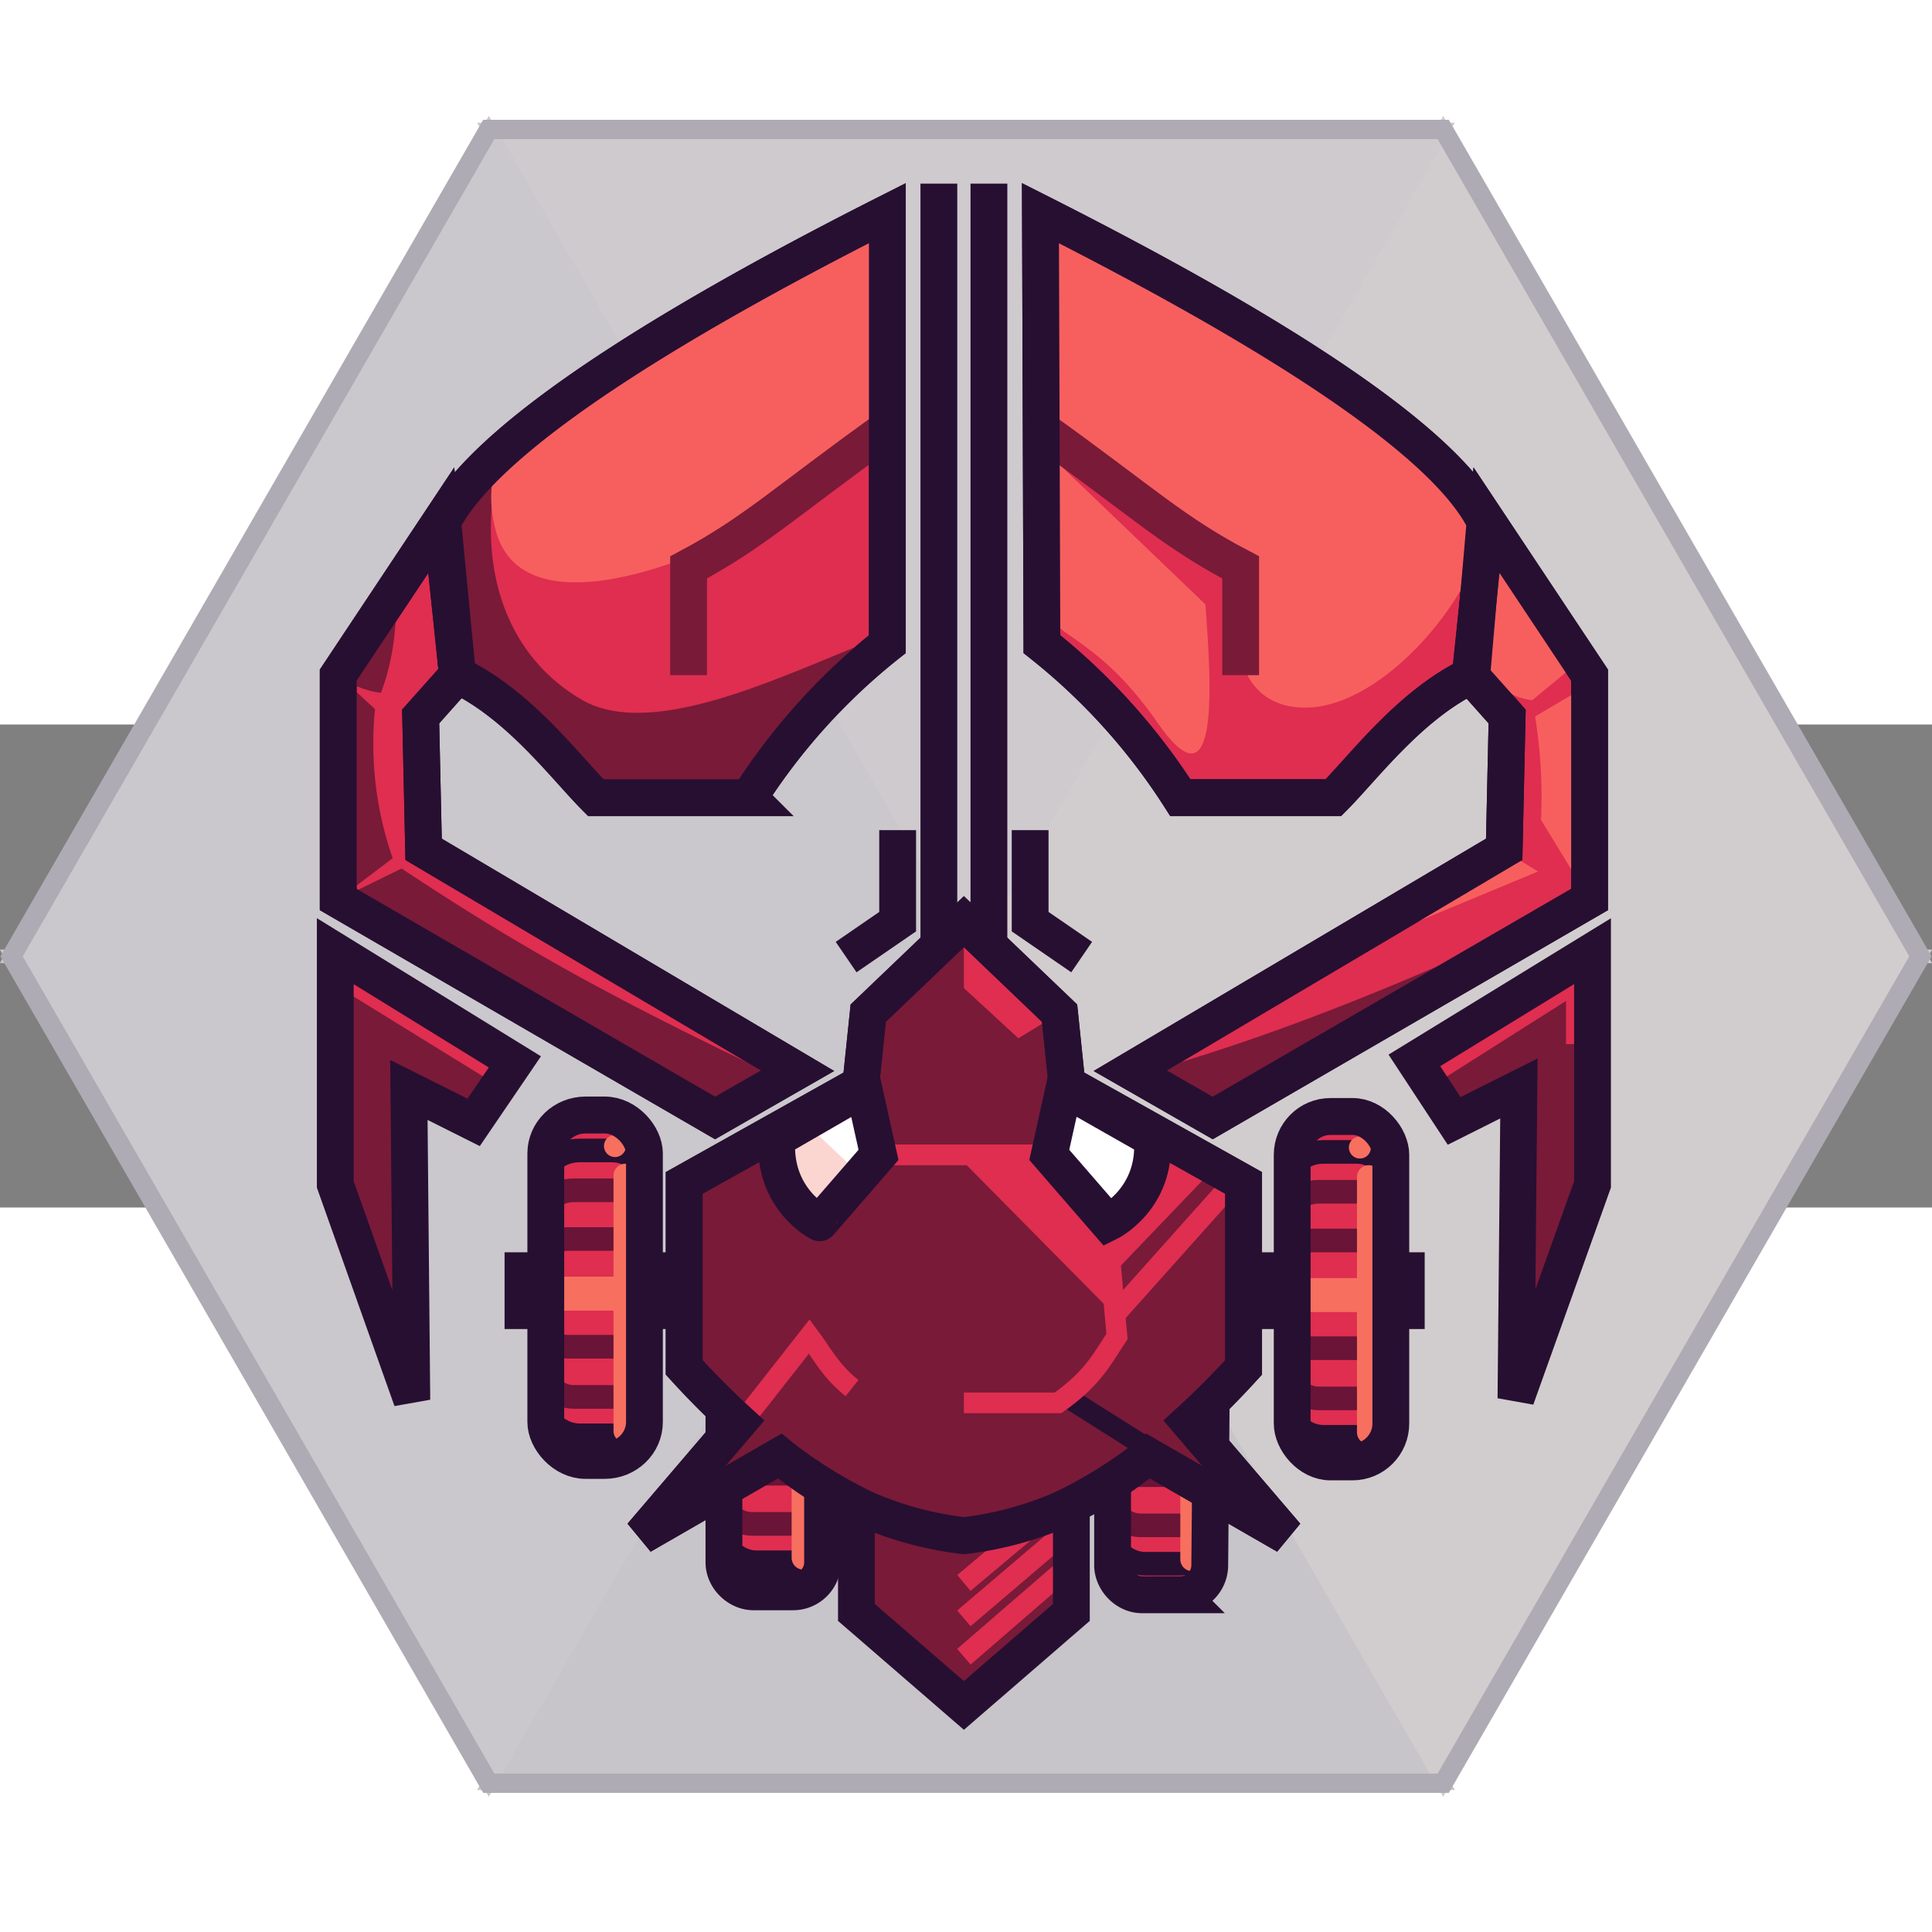 <svg xmlns="http://www.w3.org/2000/svg" width="200" height="200" viewBox="0 0 1 0.25">
    <rect x="0" y="0" width="1" height="0.25" fill="#808080" stroke="none"/>
    <g stroke-width=".007">
        <path d="M.5.12L.253.548h.494z" fill="#c7c5c9" stroke="#c7c5c9"/>
        <path d="M.5.12l.247.428L.994.12zM.5.12l.247-.428.247.428z" fill="#d1cdce" stroke="#d1cdce"/>
        <path d="M.5.12L.253-.308h.494z" fill="#cecace" stroke="#cecace"/>
        <path d="M.006.12l.247-.428L.5.12zM.006.12l.247.428L.5.12z" fill="#cac8cc" stroke="#cac8cc"/>
    </g>
    <path d="M.747-.308L.994.12.747.548H.253L.006.12l.247-.428z" fill="none" stroke="#aeabb4" stroke-width=".01"
          stroke-linecap="round"/>
    <g transform="matrix(.762 0 0 .764 -.686 -.037)" stroke-width="1.31">
        <path d="M1.243.432h.625" fill="none" stroke="#270f32" stroke-width=".052"/>
        <rect rx=".026" ry=".026" y=".403" x="1.392" height=".234" width=".067" fill="#df2e50"/>
        <rect width=".067" height=".234" x="1.271" y=".313" ry=".026" rx=".027" fill="#df2e50"/>
        <rect rx=".026" ry=".026" y=".314" x="1.778" height=".234" width=".067" fill="#df2e50"/>
        <rect width=".067" height=".234" x="1.656" y=".404" ry=".026" rx=".026" fill="#df2e50"/>
        <rect width=".074" height=".193" x="1.268" y=".337" rx=".026" ry=".023" fill="none" stroke="#270f32"
              stroke-width=".016"/>
        <rect width=".074" height=".14" x="1.268" y=".364" rx=".022" ry=".02" fill="none" stroke="#6a1437"
              stroke-width=".016"/>
        <rect width=".074" height=".073" x="1.268" y=".397" rx=".018" ry=".016" fill="none" stroke="#6a1437"
              stroke-width=".016"/>
        <rect width=".073" height=".006" x="1.268" y=".431" rx=".014" ry=".003" fill="none" stroke="#f76f5f"
              stroke-width=".017"/>
        <path d="M1.325.354v.173" fill="none" stroke="#f76f5f" stroke-width=".016" stroke-linecap="round"/>
        <circle cx="1.318" cy=".334" r=".003" fill="#f76f5f" stroke="#f76f5f" stroke-width=".009"
                stroke-linecap="round"/>
        <rect ry=".023" rx=".025" y=".423" x="1.389" height=".193" width=".073" fill="none" stroke="#270f32"
              stroke-width=".016"/>
        <rect ry=".02" rx=".022" y=".45" x="1.389" height=".14" width=".073" fill="none" stroke="#6a1437"
              stroke-width=".016"/>
        <rect ry=".016" rx=".018" y=".483" x="1.389" height=".073" width=".073" fill="none" stroke="#6a1437"
              stroke-width=".016"/>
        <path d="M1.446.44v.173" fill="none" stroke="#f76f5f" stroke-width=".016" stroke-linecap="round"/>
        <rect ry=".023" rx=".025" y=".338" x="1.774" height=".193" width=".073" fill="none" stroke="#270f32"
              stroke-width=".016"/>
        <rect ry=".02" rx=".022" y=".365" x="1.774" height=".14" width=".073" fill="none" stroke="#6a1437"
              stroke-width=".016"/>
        <rect ry=".016" rx=".018" y=".398" x="1.774" height=".073" width=".073" fill="none" stroke="#6a1437"
              stroke-width=".016"/>
        <rect ry=".003" rx=".013" y=".432" x="1.775" height=".006" width=".073" fill="none" stroke="#f76f5f"
              stroke-width=".017"/>
        <path d="M1.83.355v.173" fill="none" stroke="#f76f5f" stroke-width=".016" stroke-linecap="round"/>
        <circle r=".003" cy=".335" cx="1.824" fill="#f76f5f" stroke="#f76f5f" stroke-width=".009"
                stroke-linecap="round"/>
        <rect width=".073" height=".193" x="1.653" y=".424" rx=".025" ry=".023" fill="none" stroke="#270f32"
              stroke-width=".016"/>
        <rect width=".073" height=".14" x="1.653" y=".451" rx=".022" ry=".02" fill="none" stroke="#6a1437"
              stroke-width=".016"/>
        <rect width=".073" height=".073" x="1.653" y=".484" rx=".018" ry=".016" fill="none" stroke="#6a1437"
              stroke-width=".016"/>
        <path d="M1.71.44v.174" fill="none" stroke="#f76f5f" stroke-width=".016" stroke-linecap="round"/>
        <path d="M1.392.512v.104c0 .011.01.02.02.02h.027a.02.02 0 00.02-.02V.564a.409.409 0 01-.067-.052zM1.723.507a.424.424 0 01-.067.054v.057c0 .01.009.02.02.02h.026a.02.02 0 00.02-.02z"
              fill="none" stroke="#270f32" stroke-width=".025"/>
        <rect rx=".026" ry=".026" y=".314" x="1.778" height=".234" width=".067" fill="none" stroke="#270f32"
              stroke-width=".025"/>
        <rect width=".067" height=".234" x="1.271" y=".313" ry=".026" rx=".027" fill="none" stroke="#270f32"
              stroke-width=".025"/>
        <path d="M1.503-.298c-.125.063-.27.146-.302.209l.01.104c.042.02.073.062.094.083h.104a.423.423 0 01.094-.104z"
              fill="#df2e50" stroke="#270f32" stroke-width=".025"/>
        <path d="M1.538-.318v.52" fill="none" stroke="#270f32" stroke-width=".025"/>
        <path d="M1.2-.09l-.07.105v.152l.256.148.056-.032-.254-.15-.002-.09.025-.028z"
              style="line-height:normal;font-variant-ligatures:normal;font-variant-position:normal;font-variant-caps:normal;font-variant-numeric:normal;font-variant-alternates:normal;font-feature-settings:normal;text-indent:0;text-align:start;text-decoration-line:none;text-decoration-style:solid;text-decoration-color:#000;text-transform:none;text-orientation:mixed;white-space:normal;shape-padding:0;isolation:auto;mix-blend-mode:normal;solid-color:#000;solid-opacity:1"
              color="#000" font-weight="400" font-family="sans-serif" overflow="visible" fill="#df2e50" stroke="#270f32"
              stroke-width=".025"/>
        <path d="M1.482.546V.65l.073.063.073-.063V.546l-.073.031z" fill="#791a38"/>
        <path d="M1.555.182L1.49.244l-.005.048-.12.067v.125c.064.07.13.11.19.114.06-.004.126-.044.19-.114V.359l-.12-.067L1.62.244z"
              fill="#791a38"/>
        <path d="M1.487.295l.01.045-.04.046S1.425.37 1.428.329z" fill="#fbd6d1"/>
        <path d="M1.51.12v.062l-.035.024" fill="none" stroke="#270f32" stroke-width=".025"/>
        <path d="M1.607-.298c.125.063.271.146.302.209L1.9.015c-.042.02-.073.062-.094.083h-.104a.423.423 0 00-.094-.104z"
              fill="#df2e50" stroke="#270f32" stroke-width=".025"/>
        <path d="M1.572-.318v.52" fill="none" stroke="#270f32" stroke-width=".025"/>
        <path d="M1.623.295l-.01.045.04.046s.033-.016.03-.057z" fill="#fff"/>
        <path d="M1.66.463l.114.135-.155-.09c.024-.017.03-.03.04-.045z" fill="#791a38"/>
        <path d="M1.6.12v.062l.035.024" fill="none" stroke="#270f32" stroke-width=".025"/>
        <path style="line-height:normal;font-variant-ligatures:normal;font-variant-position:normal;font-variant-caps:normal;font-variant-numeric:normal;font-variant-alternates:normal;font-feature-settings:normal;text-indent:0;text-align:start;text-decoration-line:none;text-decoration-style:solid;text-decoration-color:#000;text-transform:none;text-orientation:mixed;white-space:normal;shape-padding:0;isolation:auto;mix-blend-mode:normal;solid-color:#000;solid-opacity:1"
              d="M1.91-.09l.07.105v.152l-.256.148-.056-.032.254-.15.002-.09-.025-.028z" color="#000" font-weight="400"
              font-family="sans-serif" overflow="visible" fill="#df2e50" stroke="#270f32" stroke-width=".025"/>
        <path d="M1.128.202V.36l.052.146-.002-.21.044.022.028-.041zM1.982.202V.36L1.93.505l.002-.21-.044.022-.027-.041z"
              style="line-height:normal;font-variant-ligatures:normal;font-variant-position:normal;font-variant-caps:normal;font-variant-numeric:normal;font-variant-alternates:normal;font-feature-settings:normal;text-indent:0;text-align:start;text-decoration-line:none;text-decoration-style:solid;text-decoration-color:#000;text-transform:none;text-orientation:mixed;white-space:normal;shape-padding:0;isolation:auto;mix-blend-mode:normal;solid-color:#000;solid-opacity:1"
              color="#000" font-weight="400" font-family="sans-serif" overflow="visible" fill="#791a38"/>
        <path d="M1.45.463l-.114.135.155-.09c-.024-.017-.03-.03-.04-.045z" fill="#791a38"/>
        <path d="M1.607-.298c.125.063.271.146.302.209-.003.047-.068.126-.122.126-.066 0-.044-.095-.044-.095-.067-.044-.105-.073-.136-.094z"
              fill="#f75f5f"/>
        <path d="M1.606-.141l.113.108c.005.064.008.14-.034.078-.037-.052-.064-.055-.077-.074zM1.91-.09L1.9-.005c.01.025.025.035.041.037l.034-.028zM1.977.023l-.034.02a.337.337 0 01.004.07l.033.054zM1.922.134l.023.014-.164.068z"
              fill="#f75f5f"/>
        <path d="M1.239-.13c-.017.076.008.134.057.162.05.028.142-.02.203-.043l-.09.11h-.104L1.211.014l-.01-.104z"
              fill="#791a38"/>
        <path d="M1.503-.298c-.125.063-.21.12-.21.12s-.075.023-.056.095c.015.056.098.037.173-.001.01-.02.062-.047.093-.068z"
              fill="#f75f5f"/>
        <path d="M1.13.015l.025.023a.235.235 0 00.012.101L1.13.167zM1.13.167l.043-.021c.076.05.133.083.253.14l-.04.03zM1.13.015l.039-.056s.003.034-.01.068A.06.06 0 011.13.015zM1.724.315L1.672.286c.112-.031.212-.076.308-.12z"
              fill="#791a38"/>
        <path d="M1.555.63L1.61.584M1.555.654l.073-.062M1.555.68l.073-.063" fill="none" stroke="#df2e50"
              stroke-width=".014"/>
        <path d="M1.55.34h.064l.038.046.006.063zM1.555.182v.045l.037.034.028-.017z" fill="#df2e50"/>
        <path d="M1.683.33l.043.018-.073.076V.386z" fill="#df2e50"/>
        <path d="M1.742.354L1.656.45M1.479.498C1.464.486 1.459.475 1.45.463l-.059.075" fill="none" stroke="#df2e50"
              stroke-width=".014"/>
        <path d="M1.774.598L1.623.503" fill="#791a38" stroke="#270f32" stroke-width=".014"/>
        <path d="M1.458.386L1.497.34h.117l.038.046.007.077c-.01.015-.016.028-.04.045h-.064M1.865.29l.106-.067v.042"
              fill="none" stroke="#df2e50" stroke-width=".014"/>
        <path d="M1.447.318l.038-.026.012.048-.014.012z" fill="#fff"/>
        <path d="M1.125.215l.117.072" fill="none" stroke="#df2e50" stroke-width=".014"/>
        <path d="M1.555.182L1.49.244l-.005.048-.12.067v.125a.565.565 0 00.037.037l-.066.077.094-.054a.237.237 0 00.125.054.237.237 0 00.125-.054l.094.054-.066-.077a.565.565 0 00.037-.037V.359l-.12-.067L1.62.244z"
              fill="none" stroke="#270f32" stroke-width=".025"/>
        <path d="M1.487.295l.01.045-.04.046S1.425.37 1.428.329zM1.623.295l-.01.045.04.046s.033-.016.03-.057z"
              fill="none" stroke="#270f32" stroke-width=".025"/>
        <path d="M1.503-.152c-.07.05-.09.07-.135.094v.073M1.607-.152c.07.05.09.07.136.094v.073" fill="none"
              stroke="#791a38" stroke-width=".025"/>
        <path d="M1.503-.298c-.125.063-.27.146-.302.209l.01.104c.042.02.073.062.094.083h.104a.423.423 0 01.094-.104z"
              fill="none" stroke="#270f32" stroke-width=".025"/>
        <path d="M1.2-.09l-.07.105v.152l.256.148.056-.032-.254-.15-.002-.09.025-.028z"
              style="line-height:normal;font-variant-ligatures:normal;font-variant-position:normal;font-variant-caps:normal;font-variant-numeric:normal;font-variant-alternates:normal;font-feature-settings:normal;text-indent:0;text-align:start;text-decoration-line:none;text-decoration-style:solid;text-decoration-color:#000;text-transform:none;text-orientation:mixed;white-space:normal;shape-padding:0;isolation:auto;mix-blend-mode:normal;solid-color:#000;solid-opacity:1"
              color="#000" font-weight="400" font-family="sans-serif" overflow="visible" fill="none" stroke="#270f32"
              stroke-width=".025"/>
        <path d="M1.607-.298c.125.063.271.146.302.209L1.9.015c-.042.02-.073.062-.094.083h-.104a.423.423 0 00-.094-.104z"
              fill="none" stroke="#270f32" stroke-width=".025"/>
        <path style="line-height:normal;font-variant-ligatures:normal;font-variant-position:normal;font-variant-caps:normal;font-variant-numeric:normal;font-variant-alternates:normal;font-feature-settings:normal;text-indent:0;text-align:start;text-decoration-line:none;text-decoration-style:solid;text-decoration-color:#000;text-transform:none;text-orientation:mixed;white-space:normal;shape-padding:0;isolation:auto;mix-blend-mode:normal;solid-color:#000;solid-opacity:1"
              d="M1.91-.09l.07.105v.152l-.256.148-.056-.032.254-.15.002-.09-.025-.028z" color="#000" font-weight="400"
              font-family="sans-serif" overflow="visible" fill="none" stroke="#270f32" stroke-width=".025"/>
        <path d="M1.555.182L1.49.244l-.005.048-.12.067v.125a.565.565 0 00.037.037l-.066.077.094-.054a.32.32 0 00.052.033V.65l.073.063.073-.063V.577A.32.32 0 001.68.544l.094.054-.066-.077a.565.565 0 00.037-.037V.359l-.12-.067L1.62.244z"
              fill="none" stroke="#270f32" stroke-width=".025"/>
        <path style="line-height:normal;font-variant-ligatures:normal;font-variant-position:normal;font-variant-caps:normal;font-variant-numeric:normal;font-variant-alternates:normal;font-feature-settings:normal;text-indent:0;text-align:start;text-decoration-line:none;text-decoration-style:solid;text-decoration-color:#000;text-transform:none;text-orientation:mixed;white-space:normal;shape-padding:0;isolation:auto;mix-blend-mode:normal;solid-color:#000;solid-opacity:1"
              d="M1.982.202V.36L1.93.505l.002-.21-.044.022-.027-.041zM1.128.202V.36l.052.146-.002-.21.044.022.028-.041z"
              color="#000" font-weight="400" font-family="sans-serif" overflow="visible" fill="none" stroke="#270f32"
              stroke-width=".025"/>
    </g>
</svg>
